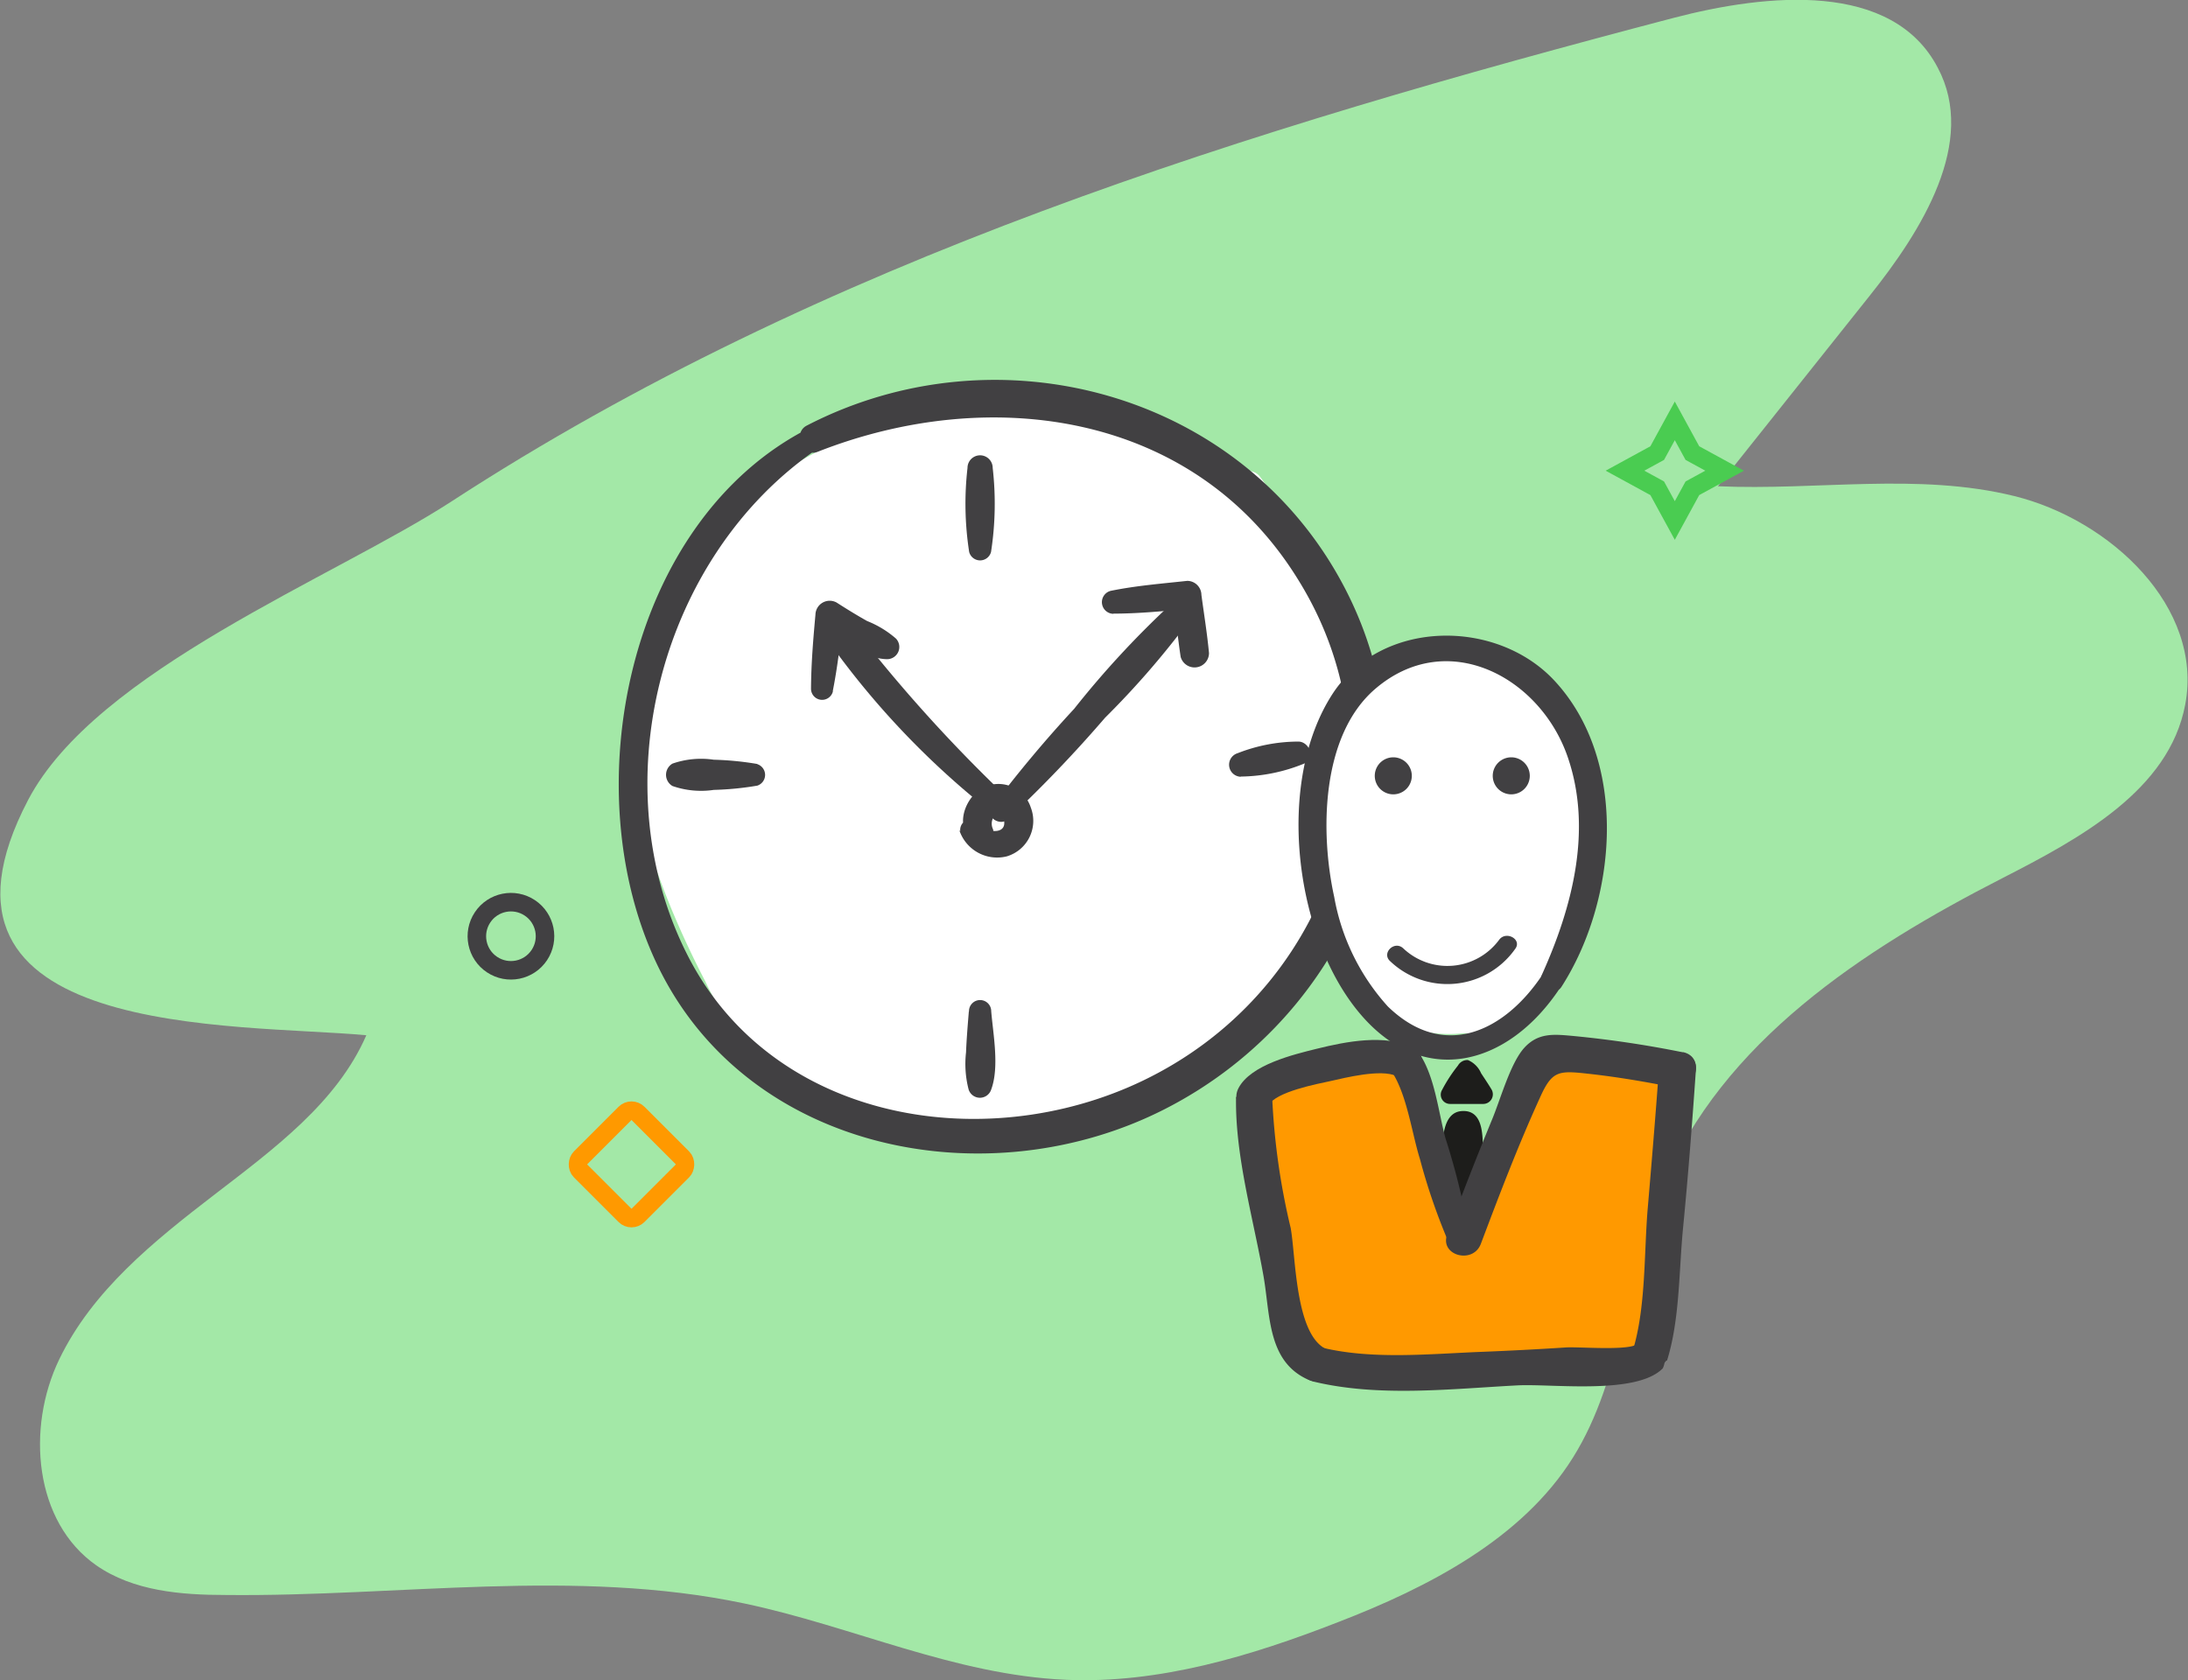 <svg xmlns="http://www.w3.org/2000/svg" viewBox="0 0 118.14 90.74"><rect x="0" y="0" width="118.14" height="90.74" fill="#808080" stroke="none"/><defs><style>.cls-1{isolation:isolate;}.cls-2{fill:#a3e8a7;}.cls-3{fill:#fff;}.cls-4{fill:#414042;}.cls-5,.cls-6,.cls-7{fill:none;stroke-miterlimit:10;}.cls-5{stroke:#414042;}.cls-6{stroke:#f90;}.cls-7{stroke:#4acc51;mix-blend-mode:darken;}.cls-8{fill:#f90;}.cls-9{fill:#1d1d1b;}</style></defs><title>ic_cloud1</title><g class="cls-1"><g id="Слой_7" data-name="Слой 7"><path class="cls-2" d="M2788.55,2507.9c5.08-1.33,11.83-2,14.28,2.69,2.13,4-.85,8.78-3.7,12.34l-8.17,10.26c5.35,0.24,10.81-.75,16,0.53s10.22,6,9.23,11.26c-0.87,4.64-5.7,7.24-9.9,9.39-7.5,3.84-15.12,8.83-18.32,16.63-2,4.77-2.1,10.27-4.84,14.65s-7.79,7-12.69,8.89c-4.7,1.83-9.65,3.33-14.69,3.11-6-.26-11.52-2.89-17.35-4.12-9.16-1.93-18.65-.36-28-0.46-2.43,0-5-.21-7-1.6-3.36-2.35-3.79-7.42-2-11.13s5.1-6.37,8.35-8.87,6.65-5,8.23-8.63c-7-.65-25.05.25-18.26-12.71,3.67-7,16.52-12,22.86-16.12C2742.57,2521,2765.68,2513.9,2788.55,2507.9Z" transform="translate(-2698.2 -2506.93)"/></g><g id="Слой_5" data-name="Слой 5"><path class="cls-3" d="M2737.84,2534.15c0.62-1,2.25-1.37,3.17-2.08a25.47,25.47,0,0,1,8.05-3.19c4.76-.48,6.56.92,11.35,0.89,1.32,0,2.28,1.75,3.4,2.44,0.87,0.54,1.9-.31,2.48.54a37,37,0,0,1,4.36,7.75,18.69,18.69,0,0,1-.62,14.22,36.94,36.94,0,0,1-2.76,4.63,17.85,17.85,0,0,1-2.81,3.54,17.59,17.59,0,0,1-3.54,2.28c-2.79,1.49-5.69,3-8.84,3.17-3.38.21-6.66-1.11-9.71-2.58a14.27,14.27,0,0,1-3.43-2.1,12.77,12.77,0,0,1-2.67-3.75c-1.89-3.65-4-8.73-4-12.94S2735.74,2537.52,2737.84,2534.15Z" transform="translate(-2698.2 -2506.93)"/><path class="cls-4" d="M2741.87,2530.06c-9.82,5-12.7,19.57-8.17,29,4.87,10.14,17.89,12.63,27.41,7.76,10.32-5.27,15.17-17.78,9.64-28.25s-18.68-14-29-8.65c-0.76.4-.23,1.74,0.6,1.41,9.35-3.68,20.43-2.15,26,7,5.77,9.38,2,21.38-7.61,26.54-8.49,4.58-20.43,3-25.27-6.07-4.93-9.28-1.68-21.85,6.93-27.67a0.61,0.61,0,0,0-.62-1.06h0Z" transform="translate(-2698.2 -2506.93)"/><path class="cls-4" d="M2750.44,2532.2a17,17,0,0,0,.09,4.54,0.61,0.61,0,0,0,1.18,0,17,17,0,0,0,.09-4.54,0.68,0.68,0,0,0-1.36,0h0Z" transform="translate(-2698.2 -2506.93)"/><path class="cls-4" d="M2765.19,2548.87a9.33,9.33,0,0,0,3.45-.71c0.61-.28.26-1.16-0.32-1.18a9,9,0,0,0-3.3.63,0.65,0.65,0,0,0,.17,1.27h0Z" transform="translate(-2698.2 -2506.93)"/><path class="cls-4" d="M2739.09,2548.19a16.47,16.47,0,0,0-2.35-.23,4.7,4.7,0,0,0-2.23.21,0.7,0.7,0,0,0,0,1.21,4.7,4.7,0,0,0,2.23.21,16.47,16.47,0,0,0,2.35-.23,0.61,0.61,0,0,0,0-1.16h0Z" transform="translate(-2698.2 -2506.93)"/><path class="cls-4" d="M2750.51,2561.58c-0.06.73-.12,1.46-0.15,2.19a5.51,5.51,0,0,0,.14,2,0.64,0.64,0,0,0,1.22,0c0.45-1.22.1-3,0-4.23a0.6,0.6,0,0,0-1.2,0h0Z" transform="translate(-2698.2 -2506.93)"/><path class="cls-4" d="M2750,2551.77a2.15,2.15,0,0,0,2.56,1.41,2,2,0,0,0,1.3-2.63,1.84,1.84,0,0,0-2.73-1c-0.93.63-1.41,2.22-.25,2.89a0.65,0.65,0,0,0,.94-0.72,0.68,0.68,0,0,1,.2-0.85c0.22-.1.35,0.16,0.39,0.36,0.17,0.85-1.08.65-1.36,0.15a0.57,0.57,0,0,0-1,.44h0Z" transform="translate(-2698.2 -2506.93)"/><path class="cls-4" d="M2752.48,2549.9a81.94,81.94,0,0,1-7.74-8.51c-0.6-.8-2,0-1.36.79a44.78,44.78,0,0,0,8.38,8.64c0.54,0.41,1.18-.47.71-0.93h0Z" transform="translate(-2698.2 -2506.93)"/><path class="cls-4" d="M2752.61,2551.18a71.53,71.53,0,0,0,5.26-5.49,46.41,46.41,0,0,0,4.55-5.25c0.45-.68-0.51-1.28-1.06-0.82a50.29,50.29,0,0,0-5.16,5.59,67.32,67.32,0,0,0-4.44,5.31c-0.38.53,0.42,1.05,0.86,0.66h0Z" transform="translate(-2698.2 -2506.93)"/><path class="cls-4" d="M2758.31,2540.07c1.33,0,2.65-.13,4-0.25l-0.76-.76c0.13,1.12.23,2.24,0.4,3.35a0.78,0.78,0,0,0,1.53-.21c-0.1-1.05-.27-2.1-0.41-3.14a0.77,0.77,0,0,0-.76-0.76c-1.38.15-2.77,0.26-4.14,0.54a0.63,0.63,0,0,0,.17,1.24h0Z" transform="translate(-2698.2 -2506.93)"/><path class="cls-4" d="M2743.17,2544.23c0.27-1.37.42-2.74,0.57-4.12l-1.14.65c0.93,0.65,2.34,1.78,3.52,1.77a0.66,0.66,0,0,0,.46-1.11,5.38,5.38,0,0,0-1.56-.95c-0.57-.32-1.12-0.66-1.65-1a0.77,0.77,0,0,0-1.14.65c-0.12,1.32-.23,2.63-0.24,4a0.6,0.6,0,0,0,1.18.16h0Z" transform="translate(-2698.2 -2506.93)"/><circle class="cls-5" cx="2725.75" cy="2557.3" r="1.84" transform="translate(-3610.55 906.98) rotate(-56.42)"/><rect class="cls-6" x="2730.11" y="2567.62" width="4.39" height="4.39" rx="0.49" ry="0.49" transform="translate(-80.8 -3686.28) rotate(45)"/><polygon class="cls-7" points="89.48 24.47 90.43 22.73 91.38 24.47 93.12 25.42 91.38 26.37 90.43 28.11 89.48 26.37 87.74 25.42 89.48 24.47"/><path class="cls-3" d="M2784.35,2551q-0.93-2.56-2.08-5a6,6,0,0,0-1.36-2.09,5,5,0,0,0-1.36-.8,12.38,12.38,0,0,0-3.88-1,4.56,4.56,0,0,0-1.48.07c-1.33.34-2.2,1.56-3,2.7l-0.78,1.17a6.26,6.26,0,0,0-1.35,3.74l-0.24,2.35a3.11,3.11,0,0,0,0,1c0.07,0.33.24,0.62,0.34,0.94a8.45,8.45,0,0,1,.17,1.35,8,8,0,0,0,1.1,2.78,17.89,17.89,0,0,0,1.76,2.75,5,5,0,0,0,1.22,1.12,7,7,0,0,0,3.83.65,3.92,3.92,0,0,0,3.83-2.17,13.15,13.15,0,0,0,1.9-3,10.46,10.46,0,0,0,.59-2.42,25.64,25.64,0,0,0,.25-4.71" transform="translate(-2698.2 -2506.93)"/><path class="cls-8" d="M2777,2572.86c-0.65-.48-1-2.66-1.48-3.28-1-1.14-.28-3-1.09-4.28s-2.47-1.26-3.89-1.19a4.71,4.71,0,0,0-2.78.74,3.78,3.78,0,0,0-1.34,1.44c-1.43,3.82.11,8.27,1.36,12.14a3.53,3.53,0,0,0,1.68,2.43,3.47,3.47,0,0,0,1.24.16l15.14,0.14a1.37,1.37,0,0,0,.86-0.18,1.35,1.35,0,0,0,.39-0.73,44.24,44.24,0,0,0,1.64-15.76l-5.33-.61a3,3,0,0,0-1.88.19,3,3,0,0,0-1.06,1.57,50.18,50.18,0,0,0-2.34,6.79C2778.23,2571.84,2777.47,2573.24,2777,2572.86Z" transform="translate(-2698.2 -2506.93)"/><path class="cls-4" d="M2781.47,2559.59c-2,3-5.27,4.66-8.33,1.7a11.9,11.9,0,0,1-2.9-5.92c-0.77-3.5-.71-8.73,2.22-11.24,3.89-3.33,8.91-.63,10.39,3.69,1.35,3.93.24,8.13-1.4,11.76a0.62,0.62,0,0,0,1.07.63c3-4.68,3.64-12.17-.38-16.51-3.12-3.37-9.35-3.36-12,.72-3,4.65-2.09,12.57,1.16,16.84,3.5,4.6,8.34,3.33,11.19-1.06C2782.93,2559.55,2781.9,2559,2781.47,2559.59Z" transform="translate(-2698.2 -2506.93)"/><path class="cls-9" d="M2778.73,2565.76c-0.18-.3-0.37-0.58-0.56-0.87a1.35,1.35,0,0,0-.71-0.71,0.58,0.58,0,0,0-.54.3,8.21,8.21,0,0,0-.86,1.32,0.5,0.5,0,0,0,.43.75c0.6,0,1.2,0,1.8,0A0.52,0.52,0,0,0,2778.73,2565.76Z" transform="translate(-2698.2 -2506.93)"/><path class="cls-9" d="M2777.08,2566.94c-1,.11-1,1.61-1,2.36a9.71,9.71,0,0,0,.61,4.37,0.37,0.37,0,0,0,.61.06,0.32,0.32,0,0,0,.37-0.2,11.37,11.37,0,0,0,.6-4.59C2778.25,2568.16,2778.26,2566.82,2777.08,2566.94Z" transform="translate(-2698.2 -2506.93)"/><path class="cls-4" d="M2789.06,2563.76a57.36,57.36,0,0,0-5.91-.88c-1-.09-1.87-0.2-2.63.62s-1.29,2.77-1.76,3.9q-1.27,3.08-2.42,6.2c-0.42,1.14,1.4,1.63,1.82.5,1-2.65,2-5.28,3.18-7.87,0.66-1.48,1-1.49,2.62-1.31s3.06,0.43,4.58.73c1.24,0.24,1.77-1.65.52-1.9h0Z" transform="translate(-2698.2 -2506.93)"/><path class="cls-4" d="M2788.21,2580.41c0.69-2.2.64-4.81,0.86-7.1,0.28-2.86.5-5.73,0.7-8.6,0.09-1.26-1.88-1.26-2,0-0.18,2.49-.39,5-0.6,7.46s-0.09,5.39-.82,7.74a1,1,0,0,0,1.82.5h0Z" transform="translate(-2698.2 -2506.93)"/><path class="cls-4" d="M2769.06,2581.53c3.54,0.87,7.46.41,11.07,0.22,1.84-.1,6.44.53,7.85-0.92a1,1,0,0,0-1.34-1.34c-0.39.41-3.11,0.17-3.87,0.21-1.53.1-3.07,0.18-4.6,0.24-2.78.11-5.87,0.43-8.59-.23a0.94,0.94,0,0,0-.5,1.82h0Z" transform="translate(-2698.2 -2506.93)"/><path class="cls-4" d="M2764.94,2566.17c-0.06,3.19.94,6.58,1.49,9.72,0.36,2.1.21,4.57,2.4,5.55,1.11,0.5,2.07-1.14,1-1.64-1.7-.76-1.66-5-1.94-6.55a37.33,37.33,0,0,1-1-7.09,0.93,0.93,0,0,0-1.86,0h0Z" transform="translate(-2698.2 -2506.93)"/><path class="cls-4" d="M2774.51,2563.51c-1.52-.75-3.63-0.33-5.21.06-1.25.31-3.57,0.86-4.23,2.13-0.55,1.06,1.05,2,1.61.94,0.39-.75,2.65-1.17,3.38-1.33s2.7-.67,3.56-0.26c1,0.5,1.93-1,.9-1.54h0Z" transform="translate(-2698.2 -2506.93)"/><path class="cls-4" d="M2777.56,2573.81a38.11,38.11,0,0,0-1.31-5.4c-0.39-1.43-.57-3.34-1.42-4.59-0.64-.95-2.2,0-1.54.9,0.87,1.24,1.13,3.37,1.58,4.81a32.93,32.93,0,0,0,1.58,4.57,0.6,0.6,0,0,0,1.11-.3h0Z" transform="translate(-2698.2 -2506.93)"/><path class="cls-4" d="M2773.43,2549.83a1,1,0,0,0,0-2,1,1,0,0,0,0,2h0Z" transform="translate(-2698.2 -2506.93)"/><path class="cls-4" d="M2779.8,2549.83a1,1,0,0,0,0-2,1,1,0,0,0,0,2h0Z" transform="translate(-2698.2 -2506.93)"/><path class="cls-4" d="M2773.26,2558.84a4.48,4.48,0,0,0,6.75-.66c0.39-.51-0.48-1-0.86-0.5a3.47,3.47,0,0,1-5.19.46c-0.48-.43-1.18.27-0.7,0.7h0Z" transform="translate(-2698.2 -2506.93)"/></g></g></svg>
